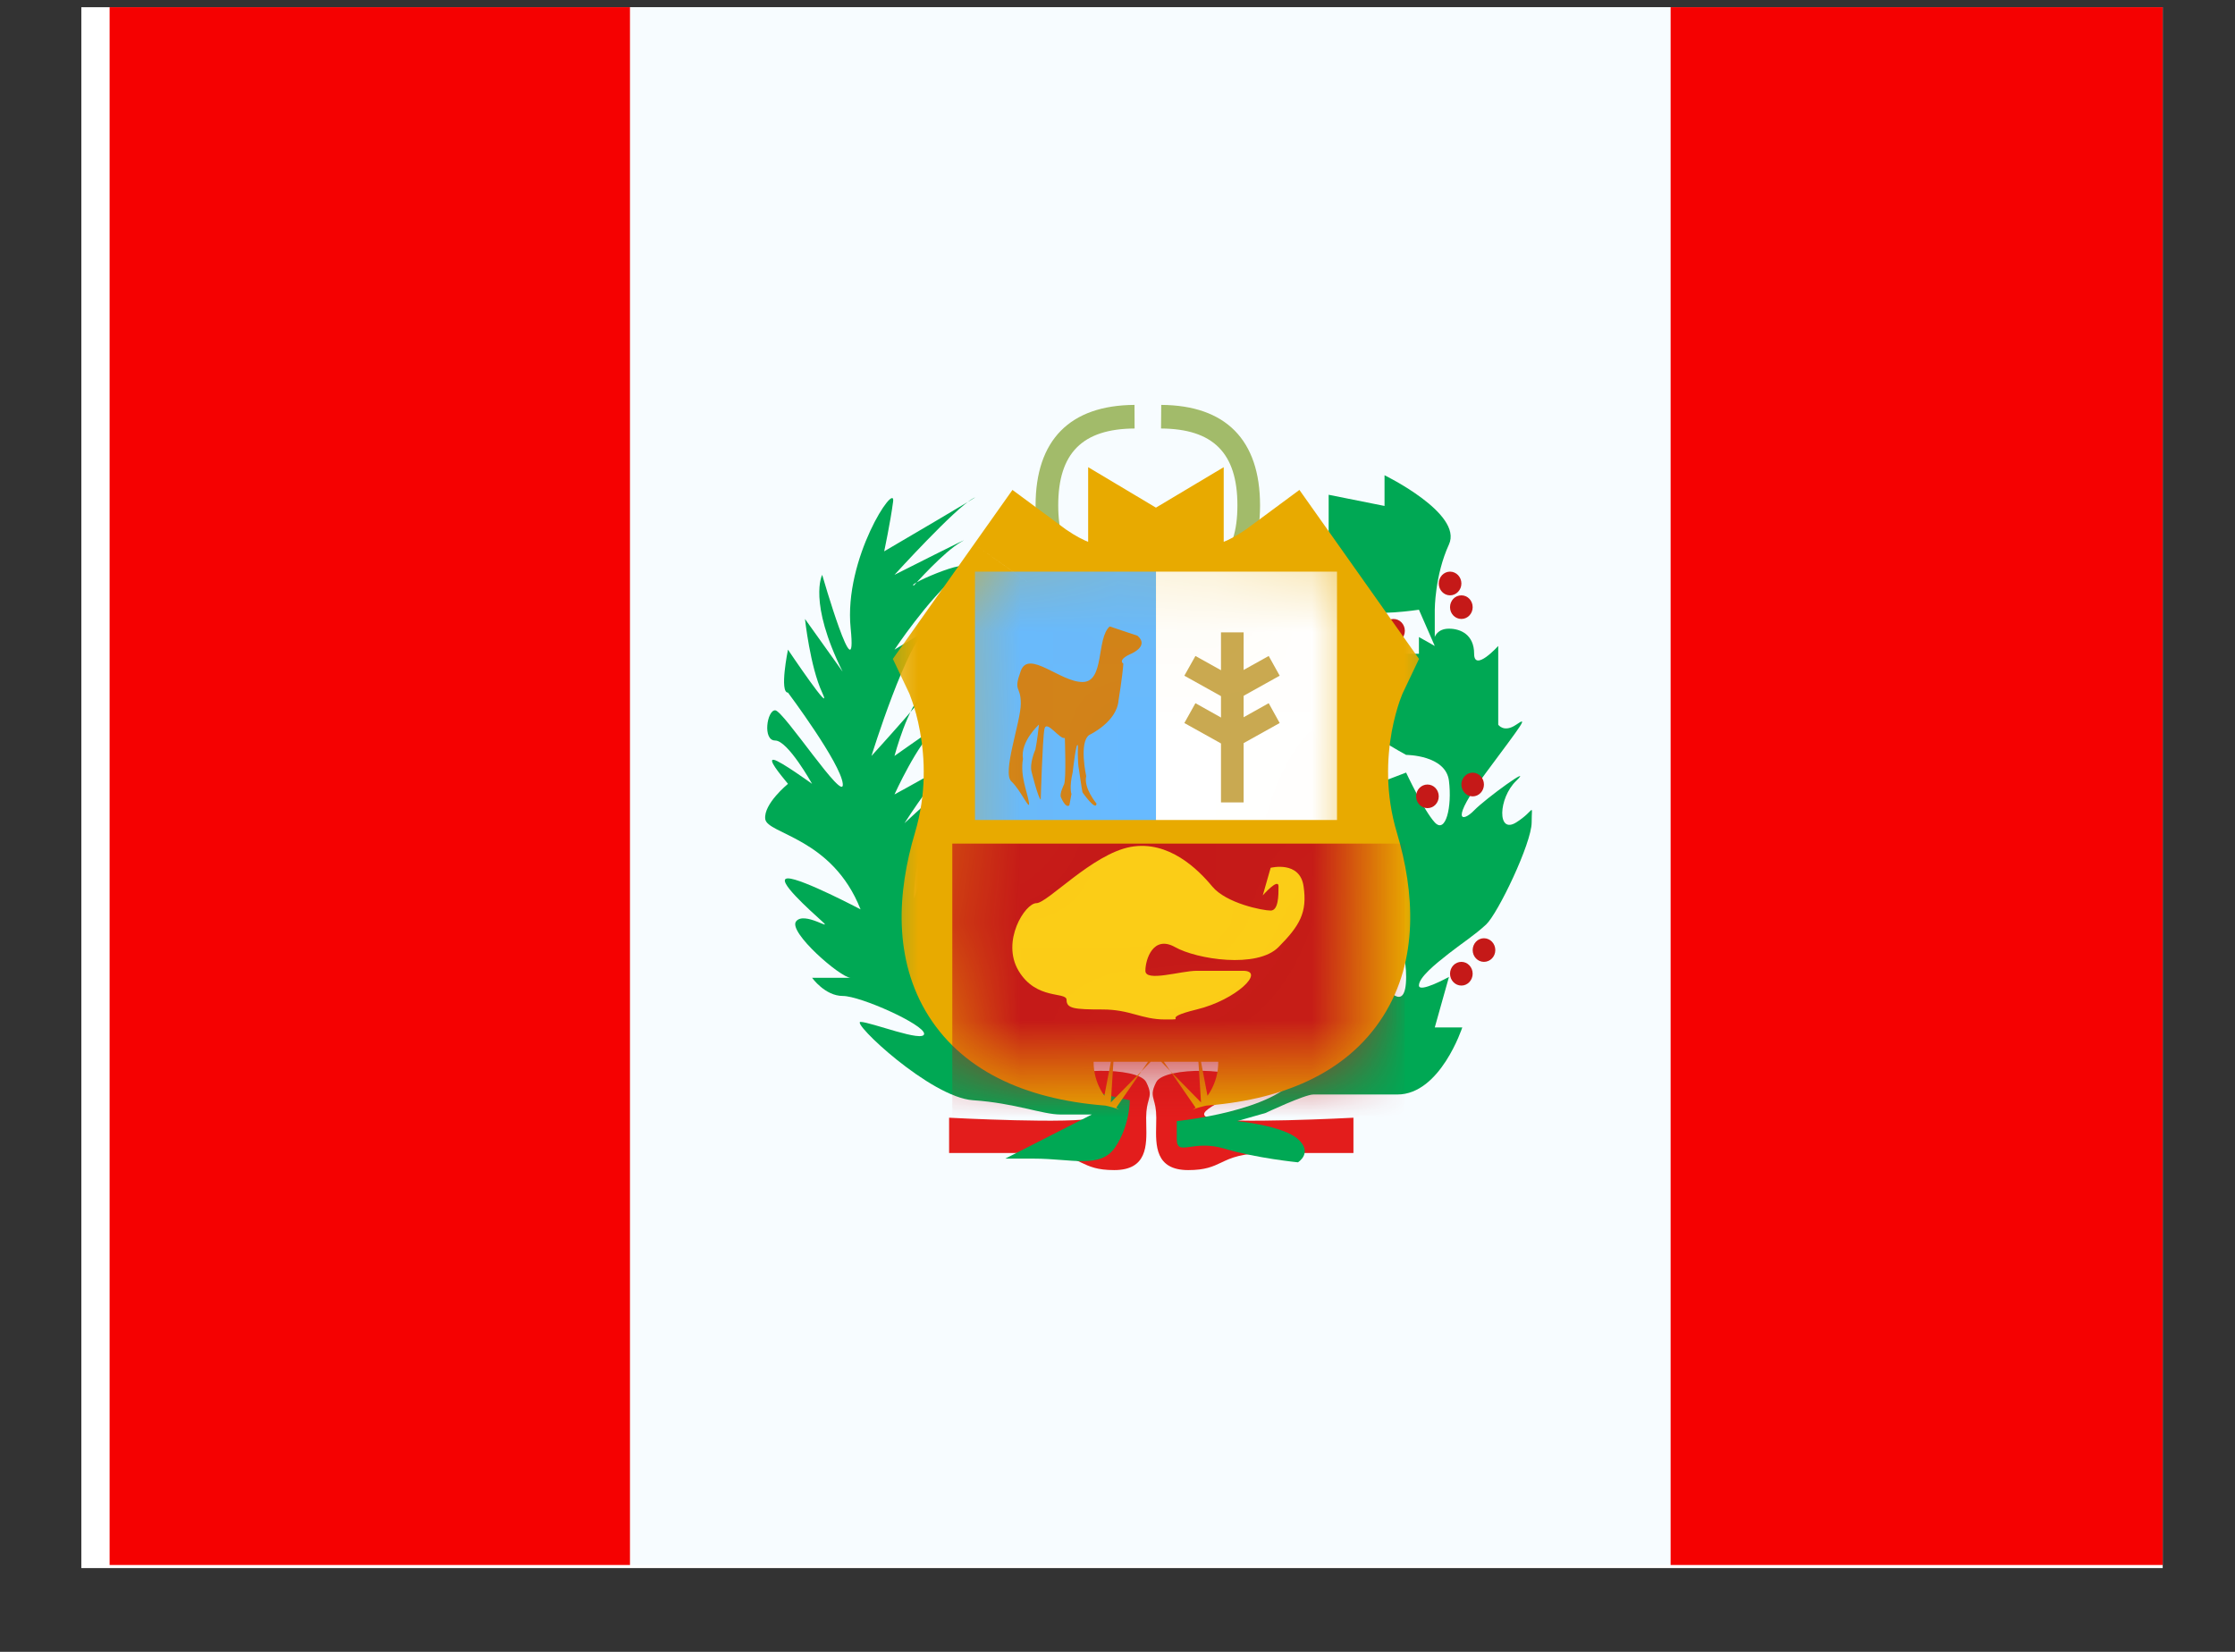 <svg width="23" height="17" viewBox="0 0 23 17" fill="none" xmlns="http://www.w3.org/2000/svg">
<rect x="0" y="0" width="23" height="17" fill="#333333" stroke="none"/>
<g clip-path="url(#clip0_58_2005)">
<rect width="21.419" height="16.064" transform="translate(0.837 0.074)" fill="white"/>
<path fill-rule="evenodd" clip-rule="evenodd" d="M6.483 0.042H17.861V16.106H6.483V0.042Z" fill="#F7FCFF"/>
<path fill-rule="evenodd" clip-rule="evenodd" d="M17.192 0.042H22.547V16.106H17.192V0.042Z" fill="#F50101"/>
<path fill-rule="evenodd" clip-rule="evenodd" d="M1.128 0.042H6.483V16.106H1.128V0.042Z" fill="#F50101"/>
<path d="M11.664 5.895L11.687 6.137C11.018 6.205 10.657 5.879 10.657 5.201C10.657 4.528 11.011 4.171 11.675 4.167L11.676 4.41C11.138 4.413 10.89 4.664 10.89 5.201C10.89 5.732 11.13 5.949 11.664 5.895Z" fill="#A2BB6A"/>
<path d="M11.96 5.895L11.938 6.137C12.606 6.205 12.967 5.879 12.967 5.201C12.967 4.528 12.614 4.171 11.95 4.167L11.948 4.41C12.486 4.413 12.734 4.664 12.734 5.201C12.734 5.732 12.494 5.949 11.96 5.895Z" fill="#A2BB6A"/>
<path fill-rule="evenodd" clip-rule="evenodd" d="M12.432 11.503C12.625 11.572 13.928 11.503 13.928 11.503V11.866H13.064C12.775 11.866 12.667 11.917 12.567 11.965C12.482 12.005 12.404 12.042 12.228 12.042C11.887 12.042 11.893 11.788 11.898 11.576C11.899 11.551 11.899 11.526 11.899 11.503C11.899 11.413 11.885 11.363 11.874 11.324C11.859 11.267 11.849 11.234 11.899 11.136C11.984 10.971 12.789 10.993 12.789 11.136C12.789 11.204 12.667 11.274 12.558 11.336C12.436 11.406 12.331 11.466 12.432 11.503ZM11.262 11.503C11.069 11.572 9.767 11.503 9.767 11.503V11.866H10.63C10.919 11.866 11.027 11.917 11.127 11.965C11.212 12.005 11.29 12.042 11.466 12.042C11.807 12.042 11.801 11.788 11.796 11.576C11.795 11.551 11.795 11.526 11.795 11.503C11.795 11.413 11.809 11.363 11.82 11.324C11.835 11.267 11.845 11.234 11.795 11.136C11.71 10.971 10.905 10.993 10.905 11.136C10.905 11.204 11.027 11.274 11.136 11.336C11.258 11.406 11.363 11.466 11.262 11.503Z" fill="#E31D1C"/>
<path fill-rule="evenodd" clip-rule="evenodd" d="M12.11 11.538C12.11 11.538 13.127 11.437 13.357 11.07C13.586 10.703 13.97 10.077 14.104 9.926C14.239 9.774 14.248 10.142 14.248 10.142C14.248 10.142 14.47 10.457 14.47 10.054C14.47 9.651 14.312 9.933 14.104 9.327C13.897 8.72 13.78 8.126 13.838 8.036C13.897 7.946 14.035 8.126 14.035 8.036C14.035 7.946 14.035 7.769 14.035 7.769L14.248 8.036L14.47 7.951C14.47 7.951 14.653 8.343 14.765 8.464C14.878 8.586 14.944 8.302 14.911 8.036C14.878 7.769 14.47 7.769 14.47 7.769C14.47 7.769 13.948 7.488 13.948 7.37C13.948 7.252 14.173 7.287 14.173 7.287L14.104 6.922C14.104 6.922 14.291 7.144 14.38 7.033C14.47 6.922 14.248 6.728 14.248 6.728H14.602V6.556L14.765 6.648L14.602 6.275C14.602 6.275 14.122 6.347 14.035 6.275C13.948 6.202 13.673 5.921 13.673 5.921V5.787H13.515L13.673 5.519V5.092L14.248 5.207V4.891C14.248 4.891 15.057 5.285 14.911 5.603C14.765 5.921 14.765 6.275 14.765 6.275V6.556C14.765 6.556 14.79 6.47 14.911 6.47C15.032 6.47 15.17 6.533 15.17 6.728C15.17 6.922 15.418 6.648 15.418 6.648V7.458C15.418 7.458 15.476 7.545 15.603 7.458C15.73 7.37 15.674 7.438 15.293 7.951C14.911 8.464 15.048 8.466 15.17 8.34C15.293 8.214 15.788 7.857 15.603 8.036C15.418 8.214 15.405 8.589 15.603 8.464C15.8 8.34 15.762 8.252 15.762 8.464C15.762 8.677 15.415 9.401 15.293 9.515C15.17 9.628 15.057 9.698 14.911 9.812C14.765 9.926 14.602 10.06 14.602 10.142C14.602 10.224 14.911 10.054 14.911 10.054L14.765 10.574H15.048C15.048 10.574 14.823 11.264 14.38 11.264C13.938 11.264 13.604 11.264 13.515 11.264C13.426 11.264 13.024 11.454 13.024 11.454L12.73 11.538C12.73 11.538 13.198 11.582 13.357 11.723C13.515 11.864 13.357 11.962 13.357 11.962C13.357 11.962 12.923 11.919 12.599 11.821C12.275 11.723 12.11 11.909 12.11 11.723C12.11 11.538 12.11 11.538 12.11 11.538Z" fill="#00A854"/>
<path fill-rule="evenodd" clip-rule="evenodd" d="M15.039 6.005C15.039 6.072 14.986 6.127 14.922 6.127C14.858 6.127 14.806 6.072 14.806 6.005C14.806 5.938 14.858 5.883 14.922 5.883C14.986 5.883 15.039 5.938 15.039 6.005ZM14.457 6.492C14.457 6.559 14.405 6.614 14.34 6.614C14.276 6.614 14.224 6.559 14.224 6.492C14.224 6.425 14.276 6.37 14.34 6.37C14.405 6.37 14.457 6.425 14.457 6.492ZM15.039 6.37C15.103 6.37 15.155 6.316 15.155 6.249C15.155 6.181 15.103 6.127 15.039 6.127C14.974 6.127 14.922 6.181 14.922 6.249C14.922 6.316 14.974 6.37 15.039 6.37ZM14.806 8.196C14.806 8.263 14.754 8.317 14.69 8.317C14.625 8.317 14.573 8.263 14.573 8.196C14.573 8.128 14.625 8.074 14.69 8.074C14.754 8.074 14.806 8.128 14.806 8.196ZM14.224 9.778C14.288 9.778 14.34 9.723 14.34 9.656C14.34 9.589 14.288 9.534 14.224 9.534C14.159 9.534 14.107 9.589 14.107 9.656C14.107 9.723 14.159 9.778 14.224 9.778ZM15.155 10.021C15.155 10.088 15.103 10.143 15.039 10.143C14.974 10.143 14.922 10.088 14.922 10.021C14.922 9.954 14.974 9.899 15.039 9.899C15.103 9.899 15.155 9.954 15.155 10.021ZM15.271 9.899C15.336 9.899 15.388 9.845 15.388 9.778C15.388 9.711 15.336 9.656 15.271 9.656C15.207 9.656 15.155 9.711 15.155 9.778C15.155 9.845 15.207 9.899 15.271 9.899ZM15.271 8.074C15.271 8.141 15.219 8.196 15.155 8.196C15.091 8.196 15.039 8.141 15.039 8.074C15.039 8.007 15.091 7.952 15.155 7.952C15.219 7.952 15.271 8.007 15.271 8.074Z" fill="#C51918"/>
<path fill-rule="evenodd" clip-rule="evenodd" d="M11.627 11.323C11.627 11.323 9.777 10.958 9.676 10.25C9.575 9.542 9.576 8.789 9.576 8.789L9.405 9.249C9.405 9.249 9.396 8.623 9.748 8.176C10.1 7.729 9.308 8.472 9.308 8.472C9.308 8.472 9.709 7.84 9.876 7.78C10.043 7.72 9.205 8.176 9.205 8.176C9.205 8.176 9.445 7.645 9.632 7.495C9.818 7.345 9.205 7.78 9.205 7.78C9.205 7.78 9.344 7.254 9.51 7.128C9.676 7.003 8.968 7.78 8.968 7.78C8.968 7.78 9.341 6.578 9.552 6.466C9.762 6.353 9.205 6.686 9.205 6.686C9.205 6.686 9.546 6.172 9.852 5.916C10.157 5.661 9.3 6.025 9.405 6.025C9.405 6.025 9.715 5.675 9.893 5.576C10.071 5.478 9.205 5.916 9.205 5.916C9.205 5.916 9.827 5.231 10.013 5.13C10.2 5.029 9.099 5.674 9.099 5.674C9.099 5.674 9.163 5.375 9.191 5.161C9.218 4.948 8.681 5.747 8.754 6.466C8.827 7.184 8.461 5.916 8.461 5.916C8.461 5.916 8.314 6.192 8.671 6.912L8.284 6.37C8.284 6.37 8.337 6.862 8.461 7.128C8.585 7.394 8.109 6.686 8.109 6.686C8.109 6.686 8.018 7.128 8.109 7.128C8.109 7.128 8.653 7.855 8.673 8.067C8.693 8.279 8.062 7.31 7.977 7.31C7.893 7.31 7.846 7.621 7.977 7.621C8.109 7.621 8.357 8.067 8.357 8.067C8.357 8.067 8.034 7.833 7.965 7.82C7.896 7.806 8.019 7.958 8.109 8.067C8.109 8.067 7.856 8.273 7.875 8.429C7.894 8.585 8.564 8.618 8.856 9.359C8.856 9.359 8.252 9.04 8.109 9.04C7.965 9.04 8.34 9.373 8.461 9.483C8.582 9.593 8.275 9.373 8.192 9.483C8.109 9.593 8.651 10.063 8.754 10.063C8.856 10.063 8.357 10.063 8.357 10.063C8.357 10.063 8.49 10.25 8.673 10.25C8.856 10.25 9.51 10.544 9.51 10.639C9.51 10.735 8.958 10.517 8.856 10.517C8.754 10.517 9.576 11.294 10.013 11.323C10.45 11.353 10.726 11.47 10.915 11.47C11.103 11.47 11.236 11.47 11.236 11.47L10.345 11.924C10.345 11.924 10.256 11.924 10.642 11.924C11.028 11.924 11.323 12.031 11.475 11.809C11.627 11.587 11.627 11.323 11.627 11.323Z" fill="#00A854"/>
<mask id="path-10-outside-1_58_2005" maskUnits="userSpaceOnUse" x="8.948" y="3.986" width="6" height="8" fill="black">
<rect fill="white" x="8.948" y="3.986" width="6" height="8"/>
<path fill-rule="evenodd" clip-rule="evenodd" d="M11.895 6.003C11.913 5.992 11.923 5.986 11.923 5.986V6.018C12.052 6.089 12.377 6.256 12.588 6.256C12.856 6.256 13.22 5.987 13.22 5.987L13.83 6.848C13.83 6.848 13.419 7.709 13.734 8.761C14.048 9.813 13.717 10.624 12.319 10.714C12.319 10.714 12.044 10.767 11.923 10.85V10.927C11.923 10.908 11.913 10.889 11.896 10.872C11.878 10.889 11.868 10.908 11.868 10.927V10.85C11.747 10.766 11.472 10.714 11.472 10.714C10.074 10.624 9.743 9.813 10.057 8.761C10.372 7.709 9.961 6.848 9.961 6.848L10.571 5.986C10.571 5.986 10.935 6.256 11.204 6.256C11.414 6.256 11.739 6.089 11.868 6.018V5.987C11.868 5.987 11.878 5.992 11.895 6.003Z"/>
</mask>
<path fill-rule="evenodd" clip-rule="evenodd" d="M11.895 6.003C11.913 5.992 11.923 5.986 11.923 5.986V6.018C12.052 6.089 12.377 6.256 12.588 6.256C12.856 6.256 13.22 5.987 13.22 5.987L13.83 6.848C13.83 6.848 13.419 7.709 13.734 8.761C14.048 9.813 13.717 10.624 12.319 10.714C12.319 10.714 12.044 10.767 11.923 10.85V10.927C11.923 10.908 11.913 10.889 11.896 10.872C11.878 10.889 11.868 10.908 11.868 10.927V10.85C11.747 10.766 11.472 10.714 11.472 10.714C10.074 10.624 9.743 9.813 10.057 8.761C10.372 7.709 9.961 6.848 9.961 6.848L10.571 5.986C10.571 5.986 10.935 6.256 11.204 6.256C11.414 6.256 11.739 6.089 11.868 6.018V5.987C11.868 5.987 11.878 5.992 11.895 6.003Z" fill="#E8AA00"/>
<path d="M11.923 5.986H12.593V4.808L11.581 5.412L11.923 5.986ZM11.895 6.003L11.565 6.585L11.895 6.772L12.226 6.585L11.895 6.003ZM11.923 6.018H11.254V6.413L11.6 6.604L11.923 6.018ZM13.22 5.987L13.767 5.6L13.372 5.042L12.823 5.448L13.22 5.987ZM13.83 6.848L14.434 7.136L14.603 6.781L14.376 6.461L13.83 6.848ZM13.734 8.761L13.092 8.952L13.092 8.952L13.734 8.761ZM12.319 10.714L12.276 10.046L12.235 10.049L12.194 10.057L12.319 10.714ZM11.923 10.85L11.543 10.299L11.254 10.499V10.85H11.923ZM11.896 10.872L12.364 10.395L11.896 9.935L11.427 10.394L11.896 10.872ZM11.868 10.85H12.537V10.499L12.248 10.299L11.868 10.85ZM11.472 10.714L11.597 10.056L11.556 10.049L11.515 10.046L11.472 10.714ZM10.057 8.761L9.416 8.569L9.416 8.569L10.057 8.761ZM9.961 6.848L9.415 6.461L9.188 6.781L9.357 7.136L9.961 6.848ZM10.571 5.986L10.968 5.448L10.419 5.042L10.024 5.6L10.571 5.986ZM11.868 6.018L12.191 6.604L12.537 6.413V6.018H11.868ZM11.868 5.987L12.21 5.412L11.198 4.808V5.987H11.868ZM11.923 5.986C11.581 5.412 11.581 5.412 11.581 5.412C11.581 5.412 11.581 5.412 11.581 5.412C11.581 5.411 11.581 5.411 11.581 5.411C11.581 5.411 11.581 5.411 11.581 5.411C11.581 5.411 11.581 5.411 11.581 5.411C11.581 5.411 11.581 5.411 11.581 5.411C11.581 5.411 11.581 5.411 11.582 5.411C11.582 5.411 11.582 5.411 11.582 5.411C11.581 5.411 11.581 5.412 11.579 5.412C11.577 5.414 11.572 5.417 11.565 5.42L12.226 6.585C12.237 6.578 12.246 6.573 12.253 6.569C12.256 6.567 12.259 6.565 12.261 6.564C12.262 6.564 12.263 6.563 12.264 6.562C12.264 6.562 12.265 6.562 12.265 6.562C12.265 6.562 12.265 6.562 12.266 6.562C12.266 6.562 12.266 6.562 12.266 6.561C12.266 6.561 12.266 6.561 12.266 6.561C12.266 6.561 12.266 6.561 12.266 6.561C12.266 6.561 12.266 6.561 12.266 6.561C12.266 6.561 12.266 6.561 11.923 5.986ZM12.593 6.018V5.986H11.254V6.018H12.593ZM11.6 6.604C11.676 6.646 11.814 6.719 11.971 6.783C12.107 6.839 12.343 6.925 12.588 6.925V5.586C12.616 5.586 12.618 5.591 12.587 5.582C12.56 5.575 12.523 5.562 12.478 5.544C12.388 5.507 12.3 5.461 12.247 5.432L11.6 6.604ZM12.588 6.925C12.901 6.925 13.186 6.784 13.322 6.71C13.406 6.665 13.477 6.621 13.527 6.588C13.552 6.571 13.573 6.557 13.588 6.546C13.596 6.541 13.603 6.536 13.607 6.532C13.61 6.531 13.612 6.529 13.614 6.528C13.615 6.527 13.615 6.527 13.616 6.526C13.617 6.526 13.617 6.526 13.617 6.526C13.617 6.525 13.617 6.525 13.617 6.525C13.618 6.525 13.618 6.525 13.618 6.525C13.618 6.525 13.618 6.525 13.22 5.987C12.823 5.448 12.823 5.448 12.823 5.448C12.823 5.448 12.823 5.448 12.823 5.448C12.823 5.448 12.823 5.448 12.823 5.448C12.823 5.447 12.824 5.447 12.824 5.447C12.824 5.447 12.824 5.447 12.825 5.447C12.825 5.446 12.825 5.446 12.825 5.447C12.824 5.447 12.822 5.448 12.82 5.45C12.814 5.454 12.804 5.461 12.791 5.469C12.765 5.487 12.728 5.51 12.687 5.532C12.644 5.555 12.607 5.572 12.578 5.582C12.544 5.594 12.551 5.586 12.588 5.586V6.925ZM12.674 6.373L13.284 7.235L14.376 6.461L13.767 5.6L12.674 6.373ZM13.83 6.848C13.226 6.56 13.226 6.56 13.226 6.56C13.226 6.56 13.226 6.56 13.226 6.56C13.226 6.561 13.225 6.561 13.225 6.562C13.225 6.562 13.225 6.563 13.224 6.564C13.223 6.566 13.222 6.567 13.221 6.569C13.22 6.574 13.217 6.579 13.214 6.585C13.209 6.597 13.203 6.612 13.195 6.63C13.18 6.667 13.16 6.718 13.138 6.78C13.095 6.904 13.044 7.078 13.006 7.289C12.928 7.711 12.898 8.301 13.092 8.952L14.375 8.569C14.255 8.169 14.273 7.802 14.322 7.53C14.347 7.395 14.379 7.288 14.403 7.217C14.416 7.183 14.426 7.157 14.431 7.143C14.434 7.136 14.436 7.132 14.437 7.131C14.437 7.13 14.437 7.13 14.437 7.131C14.436 7.131 14.436 7.132 14.436 7.133C14.436 7.133 14.435 7.134 14.435 7.134C14.435 7.135 14.435 7.135 14.435 7.135C14.435 7.135 14.434 7.135 14.434 7.136C14.434 7.136 14.434 7.136 13.83 6.848ZM13.092 8.952C13.225 9.395 13.172 9.631 13.103 9.741C13.045 9.832 12.865 10.008 12.276 10.046L12.362 11.382C13.172 11.33 13.856 11.055 14.235 10.456C14.602 9.874 14.557 9.179 14.375 8.569L13.092 8.952ZM12.319 10.714C12.194 10.057 12.194 10.057 12.194 10.057C12.194 10.057 12.194 10.057 12.194 10.057C12.194 10.057 12.194 10.057 12.194 10.057C12.194 10.057 12.193 10.057 12.193 10.057C12.193 10.057 12.192 10.057 12.191 10.057C12.19 10.057 12.188 10.058 12.187 10.058C12.183 10.059 12.178 10.06 12.173 10.061C12.161 10.063 12.146 10.066 12.128 10.07C12.092 10.079 12.042 10.091 11.986 10.106C11.902 10.13 11.704 10.188 11.543 10.299L12.304 11.4C12.272 11.422 12.257 11.426 12.279 11.417C12.294 11.411 12.318 11.403 12.347 11.395C12.375 11.387 12.401 11.381 12.421 11.377C12.43 11.375 12.438 11.373 12.442 11.372C12.444 11.372 12.445 11.371 12.446 11.371C12.446 11.371 12.446 11.371 12.446 11.371C12.446 11.371 12.445 11.371 12.445 11.371C12.445 11.372 12.445 11.372 12.445 11.372C12.445 11.372 12.445 11.372 12.444 11.372C12.444 11.372 12.444 11.372 12.444 11.372C12.444 11.372 12.444 11.372 12.319 10.714ZM12.593 10.927V10.85H11.254V10.927H12.593ZM11.427 11.35C11.38 11.304 11.254 11.161 11.254 10.927H12.593C12.593 10.655 12.446 10.475 12.364 10.395L11.427 11.35ZM11.427 10.394C11.345 10.475 11.198 10.655 11.198 10.927H12.537C12.537 11.161 12.411 11.305 12.364 11.35L11.427 10.394ZM12.537 10.927V10.85H11.198V10.927H12.537ZM11.472 10.714C11.347 11.372 11.347 11.372 11.347 11.372C11.347 11.372 11.347 11.372 11.347 11.372C11.346 11.372 11.346 11.372 11.346 11.372C11.346 11.371 11.346 11.371 11.346 11.371C11.346 11.371 11.345 11.371 11.345 11.371C11.345 11.371 11.345 11.371 11.345 11.371C11.346 11.371 11.347 11.372 11.349 11.372C11.353 11.373 11.361 11.375 11.37 11.377C11.39 11.381 11.416 11.387 11.444 11.395C11.473 11.403 11.496 11.411 11.512 11.417C11.534 11.426 11.519 11.422 11.487 11.4L12.248 10.299C12.086 10.187 11.889 10.13 11.805 10.106C11.749 10.091 11.699 10.079 11.663 10.07C11.645 10.066 11.63 10.063 11.618 10.061C11.613 10.06 11.608 10.059 11.604 10.058C11.602 10.058 11.601 10.057 11.6 10.057C11.599 10.057 11.598 10.057 11.598 10.057C11.598 10.057 11.597 10.057 11.597 10.057C11.597 10.057 11.597 10.057 11.597 10.057C11.597 10.057 11.597 10.057 11.597 10.057C11.597 10.056 11.597 10.056 11.472 10.714ZM9.416 8.569C9.234 9.179 9.189 9.874 9.556 10.456C9.935 11.055 10.619 11.33 11.429 11.382L11.515 10.046C10.926 10.008 10.746 9.832 10.688 9.741C10.619 9.631 10.566 9.395 10.699 8.952L9.416 8.569ZM9.961 6.848C9.357 7.136 9.357 7.136 9.356 7.135C9.356 7.135 9.356 7.135 9.356 7.135C9.356 7.135 9.356 7.135 9.356 7.134C9.356 7.134 9.355 7.133 9.355 7.133C9.355 7.132 9.355 7.131 9.354 7.131C9.354 7.13 9.354 7.13 9.354 7.131C9.355 7.132 9.357 7.136 9.36 7.143C9.365 7.157 9.375 7.183 9.387 7.217C9.412 7.288 9.444 7.395 9.468 7.53C9.518 7.802 9.535 8.169 9.416 8.569L10.699 8.952C10.893 8.3 10.863 7.711 10.785 7.289C10.747 7.078 10.695 6.904 10.653 6.78C10.631 6.718 10.611 6.667 10.596 6.63C10.588 6.612 10.582 6.596 10.576 6.585C10.574 6.579 10.572 6.574 10.569 6.569C10.569 6.567 10.568 6.565 10.567 6.564C10.566 6.563 10.566 6.562 10.566 6.561C10.566 6.561 10.566 6.561 10.565 6.56C10.565 6.56 10.565 6.56 10.565 6.56C10.565 6.56 10.565 6.559 9.961 6.848ZM10.024 5.6L9.415 6.461L10.507 7.235L11.117 6.373L10.024 5.6ZM11.204 5.586C11.24 5.586 11.247 5.594 11.213 5.582C11.184 5.572 11.147 5.555 11.104 5.532C11.063 5.51 11.026 5.487 11 5.469C10.987 5.461 10.977 5.454 10.971 5.45C10.969 5.448 10.967 5.447 10.966 5.447C10.966 5.446 10.966 5.446 10.966 5.447C10.967 5.447 10.967 5.447 10.967 5.447C10.967 5.447 10.967 5.447 10.968 5.448C10.968 5.448 10.968 5.448 10.968 5.448C10.968 5.448 10.968 5.448 10.968 5.448C10.968 5.448 10.968 5.448 10.571 5.986C10.173 6.525 10.173 6.525 10.173 6.525C10.173 6.525 10.173 6.525 10.174 6.525C10.174 6.525 10.174 6.525 10.174 6.525C10.174 6.526 10.175 6.526 10.175 6.526C10.176 6.527 10.176 6.527 10.177 6.528C10.179 6.529 10.181 6.531 10.184 6.532C10.188 6.536 10.195 6.541 10.203 6.546C10.218 6.557 10.239 6.571 10.264 6.588C10.314 6.621 10.385 6.665 10.469 6.71C10.605 6.784 10.89 6.925 11.204 6.925V5.586ZM11.544 5.432C11.492 5.461 11.403 5.507 11.313 5.544C11.268 5.562 11.231 5.575 11.204 5.582C11.173 5.591 11.175 5.586 11.204 5.586V6.925C11.447 6.925 11.684 6.839 11.82 6.783C11.977 6.719 12.115 6.646 12.191 6.604L11.544 5.432ZM12.537 6.018V5.987H11.198V6.018H12.537ZM11.868 5.987C11.525 6.561 11.525 6.561 11.525 6.561C11.525 6.561 11.525 6.561 11.525 6.561C11.525 6.561 11.525 6.561 11.525 6.561C11.525 6.561 11.525 6.562 11.525 6.562C11.525 6.562 11.525 6.562 11.525 6.562C11.525 6.562 11.526 6.562 11.526 6.562C11.526 6.562 11.527 6.562 11.527 6.563C11.528 6.563 11.529 6.564 11.53 6.564C11.532 6.566 11.535 6.567 11.538 6.569C11.545 6.573 11.554 6.578 11.565 6.585L12.226 5.42C12.219 5.417 12.214 5.414 12.212 5.412C12.21 5.412 12.21 5.411 12.209 5.411C12.209 5.411 12.209 5.411 12.21 5.411C12.21 5.411 12.21 5.411 12.21 5.411C12.21 5.411 12.21 5.411 12.21 5.411C12.21 5.411 12.21 5.411 12.21 5.411C12.21 5.411 12.21 5.412 12.21 5.412C12.21 5.412 12.21 5.412 12.21 5.412C12.21 5.412 12.21 5.412 12.21 5.412C12.21 5.412 12.21 5.412 11.868 5.987Z" fill="#E8AA00" mask="url(#path-10-outside-1_58_2005)"/>
<mask id="mask0_58_2005" style="mask-type:luminance" maskUnits="userSpaceOnUse" x="9" y="4" width="6" height="8">
<mask id="path-12-outside-2_58_2005" maskUnits="userSpaceOnUse" x="8.948" y="3.986" width="6" height="8" fill="black">
<rect fill="white" x="8.948" y="3.986" width="6" height="8"/>
<path fill-rule="evenodd" clip-rule="evenodd" d="M11.895 6.003C11.913 5.992 11.923 5.986 11.923 5.986V6.018C12.052 6.089 12.377 6.256 12.588 6.256C12.856 6.256 13.22 5.987 13.22 5.987L13.83 6.848C13.83 6.848 13.419 7.709 13.734 8.761C14.048 9.813 13.717 10.624 12.319 10.714C12.319 10.714 12.044 10.767 11.923 10.85V10.927C11.923 10.908 11.913 10.889 11.896 10.872C11.878 10.889 11.868 10.908 11.868 10.927V10.85C11.747 10.766 11.472 10.714 11.472 10.714C10.074 10.624 9.743 9.813 10.057 8.761C10.372 7.709 9.961 6.848 9.961 6.848L10.571 5.986C10.571 5.986 10.935 6.256 11.204 6.256C11.414 6.256 11.739 6.089 11.868 6.018V5.987C11.868 5.987 11.878 5.992 11.895 6.003Z"/>
</mask>
<path fill-rule="evenodd" clip-rule="evenodd" d="M11.895 6.003C11.913 5.992 11.923 5.986 11.923 5.986V6.018C12.052 6.089 12.377 6.256 12.588 6.256C12.856 6.256 13.22 5.987 13.22 5.987L13.83 6.848C13.83 6.848 13.419 7.709 13.734 8.761C14.048 9.813 13.717 10.624 12.319 10.714C12.319 10.714 12.044 10.767 11.923 10.85V10.927C11.923 10.908 11.913 10.889 11.896 10.872C11.878 10.889 11.868 10.908 11.868 10.927V10.85C11.747 10.766 11.472 10.714 11.472 10.714C10.074 10.624 9.743 9.813 10.057 8.761C10.372 7.709 9.961 6.848 9.961 6.848L10.571 5.986C10.571 5.986 10.935 6.256 11.204 6.256C11.414 6.256 11.739 6.089 11.868 6.018V5.987C11.868 5.987 11.878 5.992 11.895 6.003Z" fill="white"/>
<path d="M11.923 5.986H12.593V4.808L11.581 5.412L11.923 5.986ZM11.895 6.003L11.565 6.585L11.895 6.772L12.226 6.585L11.895 6.003ZM11.923 6.018H11.254V6.413L11.6 6.604L11.923 6.018ZM13.22 5.987L13.767 5.6L13.372 5.042L12.823 5.448L13.22 5.987ZM13.83 6.848L14.434 7.136L14.603 6.781L14.376 6.461L13.83 6.848ZM13.734 8.761L13.092 8.952L13.092 8.952L13.734 8.761ZM12.319 10.714L12.276 10.046L12.235 10.049L12.194 10.057L12.319 10.714ZM11.923 10.85L11.543 10.299L11.254 10.499V10.85H11.923ZM11.896 10.872L12.364 10.395L11.896 9.935L11.427 10.394L11.896 10.872ZM11.868 10.85H12.537V10.499L12.248 10.299L11.868 10.85ZM11.472 10.714L11.597 10.056L11.556 10.049L11.515 10.046L11.472 10.714ZM10.057 8.761L9.416 8.569L9.416 8.569L10.057 8.761ZM9.961 6.848L9.415 6.461L9.188 6.781L9.357 7.136L9.961 6.848ZM10.571 5.986L10.968 5.448L10.419 5.042L10.024 5.6L10.571 5.986ZM11.868 6.018L12.191 6.604L12.537 6.413V6.018H11.868ZM11.868 5.987L12.21 5.412L11.198 4.808V5.987H11.868ZM11.923 5.986C11.581 5.412 11.581 5.412 11.581 5.412C11.581 5.412 11.581 5.412 11.581 5.412C11.581 5.411 11.581 5.411 11.581 5.411C11.581 5.411 11.581 5.411 11.581 5.411C11.581 5.411 11.581 5.411 11.581 5.411C11.581 5.411 11.581 5.411 11.581 5.411C11.581 5.411 11.581 5.411 11.582 5.411C11.582 5.411 11.582 5.411 11.582 5.411C11.581 5.411 11.581 5.412 11.579 5.412C11.577 5.414 11.572 5.417 11.565 5.42L12.226 6.585C12.237 6.578 12.246 6.573 12.253 6.569C12.256 6.567 12.259 6.565 12.261 6.564C12.262 6.564 12.263 6.563 12.264 6.562C12.264 6.562 12.265 6.562 12.265 6.562C12.265 6.562 12.265 6.562 12.266 6.562C12.266 6.562 12.266 6.562 12.266 6.561C12.266 6.561 12.266 6.561 12.266 6.561C12.266 6.561 12.266 6.561 12.266 6.561C12.266 6.561 12.266 6.561 12.266 6.561C12.266 6.561 12.266 6.561 11.923 5.986ZM12.593 6.018V5.986H11.254V6.018H12.593ZM11.6 6.604C11.676 6.646 11.814 6.719 11.971 6.783C12.107 6.839 12.343 6.925 12.588 6.925V5.586C12.616 5.586 12.618 5.591 12.587 5.582C12.56 5.575 12.523 5.562 12.478 5.544C12.388 5.507 12.3 5.461 12.247 5.432L11.6 6.604ZM12.588 6.925C12.901 6.925 13.186 6.784 13.322 6.71C13.406 6.665 13.477 6.621 13.527 6.588C13.552 6.571 13.573 6.557 13.588 6.546C13.596 6.541 13.603 6.536 13.607 6.532C13.61 6.531 13.612 6.529 13.614 6.528C13.615 6.527 13.615 6.527 13.616 6.526C13.617 6.526 13.617 6.526 13.617 6.526C13.617 6.525 13.617 6.525 13.617 6.525C13.618 6.525 13.618 6.525 13.618 6.525C13.618 6.525 13.618 6.525 13.22 5.987C12.823 5.448 12.823 5.448 12.823 5.448C12.823 5.448 12.823 5.448 12.823 5.448C12.823 5.448 12.823 5.448 12.823 5.448C12.823 5.447 12.824 5.447 12.824 5.447C12.824 5.447 12.824 5.447 12.825 5.447C12.825 5.446 12.825 5.446 12.825 5.447C12.824 5.447 12.822 5.448 12.82 5.45C12.814 5.454 12.804 5.461 12.791 5.469C12.765 5.487 12.728 5.51 12.687 5.532C12.644 5.555 12.607 5.572 12.578 5.582C12.544 5.594 12.551 5.586 12.588 5.586V6.925ZM12.674 6.373L13.284 7.235L14.376 6.461L13.767 5.6L12.674 6.373ZM13.83 6.848C13.226 6.56 13.226 6.56 13.226 6.56C13.226 6.56 13.226 6.56 13.226 6.56C13.226 6.561 13.225 6.561 13.225 6.562C13.225 6.562 13.225 6.563 13.224 6.564C13.223 6.566 13.222 6.567 13.221 6.569C13.22 6.574 13.217 6.579 13.214 6.585C13.209 6.597 13.203 6.612 13.195 6.63C13.18 6.667 13.16 6.718 13.138 6.78C13.095 6.904 13.044 7.078 13.006 7.289C12.928 7.711 12.898 8.301 13.092 8.952L14.375 8.569C14.255 8.169 14.273 7.802 14.322 7.53C14.347 7.395 14.379 7.288 14.403 7.217C14.416 7.183 14.426 7.157 14.431 7.143C14.434 7.136 14.436 7.132 14.437 7.131C14.437 7.13 14.437 7.13 14.437 7.131C14.436 7.131 14.436 7.132 14.436 7.133C14.436 7.133 14.435 7.134 14.435 7.134C14.435 7.135 14.435 7.135 14.435 7.135C14.435 7.135 14.434 7.135 14.434 7.136C14.434 7.136 14.434 7.136 13.83 6.848ZM13.092 8.952C13.225 9.395 13.172 9.631 13.103 9.741C13.045 9.832 12.865 10.008 12.276 10.046L12.362 11.382C13.172 11.33 13.856 11.055 14.235 10.456C14.602 9.874 14.557 9.179 14.375 8.569L13.092 8.952ZM12.319 10.714C12.194 10.057 12.194 10.057 12.194 10.057C12.194 10.057 12.194 10.057 12.194 10.057C12.194 10.057 12.194 10.057 12.194 10.057C12.194 10.057 12.193 10.057 12.193 10.057C12.193 10.057 12.192 10.057 12.191 10.057C12.19 10.057 12.188 10.058 12.187 10.058C12.183 10.059 12.178 10.06 12.173 10.061C12.161 10.063 12.146 10.066 12.128 10.07C12.092 10.079 12.042 10.091 11.986 10.106C11.902 10.13 11.704 10.188 11.543 10.299L12.304 11.4C12.272 11.422 12.257 11.426 12.279 11.417C12.294 11.411 12.318 11.403 12.347 11.395C12.375 11.387 12.401 11.381 12.421 11.377C12.43 11.375 12.438 11.373 12.442 11.372C12.444 11.372 12.445 11.371 12.446 11.371C12.446 11.371 12.446 11.371 12.446 11.371C12.446 11.371 12.445 11.371 12.445 11.371C12.445 11.372 12.445 11.372 12.445 11.372C12.445 11.372 12.445 11.372 12.444 11.372C12.444 11.372 12.444 11.372 12.444 11.372C12.444 11.372 12.444 11.372 12.319 10.714ZM12.593 10.927V10.85H11.254V10.927H12.593ZM11.427 11.35C11.38 11.304 11.254 11.161 11.254 10.927H12.593C12.593 10.655 12.446 10.475 12.364 10.395L11.427 11.35ZM11.427 10.394C11.345 10.475 11.198 10.655 11.198 10.927H12.537C12.537 11.161 12.411 11.305 12.364 11.35L11.427 10.394ZM12.537 10.927V10.85H11.198V10.927H12.537ZM11.472 10.714C11.347 11.372 11.347 11.372 11.347 11.372C11.347 11.372 11.347 11.372 11.347 11.372C11.346 11.372 11.346 11.372 11.346 11.372C11.346 11.371 11.346 11.371 11.346 11.371C11.346 11.371 11.345 11.371 11.345 11.371C11.345 11.371 11.345 11.371 11.345 11.371C11.346 11.371 11.347 11.372 11.349 11.372C11.353 11.373 11.361 11.375 11.37 11.377C11.39 11.381 11.416 11.387 11.444 11.395C11.473 11.403 11.496 11.411 11.512 11.417C11.534 11.426 11.519 11.422 11.487 11.4L12.248 10.299C12.086 10.187 11.889 10.13 11.805 10.106C11.749 10.091 11.699 10.079 11.663 10.07C11.645 10.066 11.63 10.063 11.618 10.061C11.613 10.06 11.608 10.059 11.604 10.058C11.602 10.058 11.601 10.057 11.6 10.057C11.599 10.057 11.598 10.057 11.598 10.057C11.598 10.057 11.597 10.057 11.597 10.057C11.597 10.057 11.597 10.057 11.597 10.057C11.597 10.057 11.597 10.057 11.597 10.057C11.597 10.056 11.597 10.056 11.472 10.714ZM9.416 8.569C9.234 9.179 9.189 9.874 9.556 10.456C9.935 11.055 10.619 11.33 11.429 11.382L11.515 10.046C10.926 10.008 10.746 9.832 10.688 9.741C10.619 9.631 10.566 9.395 10.699 8.952L9.416 8.569ZM9.961 6.848C9.357 7.136 9.357 7.136 9.356 7.135C9.356 7.135 9.356 7.135 9.356 7.135C9.356 7.135 9.356 7.135 9.356 7.134C9.356 7.134 9.355 7.133 9.355 7.133C9.355 7.132 9.355 7.131 9.354 7.131C9.354 7.13 9.354 7.13 9.354 7.131C9.355 7.132 9.357 7.136 9.36 7.143C9.365 7.157 9.375 7.183 9.387 7.217C9.412 7.288 9.444 7.395 9.468 7.53C9.518 7.802 9.535 8.169 9.416 8.569L10.699 8.952C10.893 8.3 10.863 7.711 10.785 7.289C10.747 7.078 10.695 6.904 10.653 6.78C10.631 6.718 10.611 6.667 10.596 6.63C10.588 6.612 10.582 6.596 10.576 6.585C10.574 6.579 10.572 6.574 10.569 6.569C10.569 6.567 10.568 6.565 10.567 6.564C10.566 6.563 10.566 6.562 10.566 6.561C10.566 6.561 10.566 6.561 10.565 6.56C10.565 6.56 10.565 6.56 10.565 6.56C10.565 6.56 10.565 6.559 9.961 6.848ZM10.024 5.6L9.415 6.461L10.507 7.235L11.117 6.373L10.024 5.6ZM11.204 5.586C11.24 5.586 11.247 5.594 11.213 5.582C11.184 5.572 11.147 5.555 11.104 5.532C11.063 5.51 11.026 5.487 11 5.469C10.987 5.461 10.977 5.454 10.971 5.45C10.969 5.448 10.967 5.447 10.966 5.447C10.966 5.446 10.966 5.446 10.966 5.447C10.967 5.447 10.967 5.447 10.967 5.447C10.967 5.447 10.967 5.447 10.968 5.448C10.968 5.448 10.968 5.448 10.968 5.448C10.968 5.448 10.968 5.448 10.968 5.448C10.968 5.448 10.968 5.448 10.571 5.986C10.173 6.525 10.173 6.525 10.173 6.525C10.173 6.525 10.173 6.525 10.174 6.525C10.174 6.525 10.174 6.525 10.174 6.525C10.174 6.526 10.175 6.526 10.175 6.526C10.176 6.527 10.176 6.527 10.177 6.528C10.179 6.529 10.181 6.531 10.184 6.532C10.188 6.536 10.195 6.541 10.203 6.546C10.218 6.557 10.239 6.571 10.264 6.588C10.314 6.621 10.385 6.665 10.469 6.71C10.605 6.784 10.89 6.925 11.204 6.925V5.586ZM11.544 5.432C11.492 5.461 11.403 5.507 11.313 5.544C11.268 5.562 11.231 5.575 11.204 5.582C11.173 5.591 11.175 5.586 11.204 5.586V6.925C11.447 6.925 11.684 6.839 11.82 6.783C11.977 6.719 12.115 6.646 12.191 6.604L11.544 5.432ZM12.537 6.018V5.987H11.198V6.018H12.537ZM11.868 5.987C11.525 6.561 11.525 6.561 11.525 6.561C11.525 6.561 11.525 6.561 11.525 6.561C11.525 6.561 11.525 6.561 11.525 6.561C11.525 6.561 11.525 6.562 11.525 6.562C11.525 6.562 11.525 6.562 11.525 6.562C11.525 6.562 11.526 6.562 11.526 6.562C11.526 6.562 11.527 6.562 11.527 6.563C11.528 6.563 11.529 6.564 11.53 6.564C11.532 6.566 11.535 6.567 11.538 6.569C11.545 6.573 11.554 6.578 11.565 6.585L12.226 5.42C12.219 5.417 12.214 5.414 12.212 5.412C12.21 5.412 12.21 5.411 12.209 5.411C12.209 5.411 12.209 5.411 12.21 5.411C12.21 5.411 12.21 5.411 12.21 5.411C12.21 5.411 12.21 5.411 12.21 5.411C12.21 5.411 12.21 5.411 12.21 5.411C12.21 5.411 12.21 5.412 12.21 5.412C12.21 5.412 12.21 5.412 12.21 5.412C12.21 5.412 12.21 5.412 12.21 5.412C12.21 5.412 12.21 5.412 11.868 5.987Z" fill="white" mask="url(#path-12-outside-2_58_2005)"/>
</mask>
<g mask="url(#mask0_58_2005)">
<rect x="10.033" y="5.883" width="1.863" height="2.556" fill="#67BAFF"/>
<rect x="11.896" y="5.883" width="1.863" height="2.556" fill="white"/>
<rect x="9.8" y="8.682" width="4.656" height="2.921" fill="#C51918"/>
<path d="M12.798 8.258H12.565V6.508H12.798V8.258Z" fill="#C9A951"/>
<path d="M12.704 7.462L12.59 7.665L12.188 7.441L12.302 7.237L12.704 7.462Z" fill="#C9A951"/>
<path d="M12.704 6.975L12.59 7.178L12.188 6.954L12.302 6.751L12.704 6.975Z" fill="#C9A951"/>
<path d="M12.654 7.462L12.767 7.665L13.169 7.441L13.056 7.237L12.654 7.462Z" fill="#C9A951"/>
<path d="M12.654 6.975L12.767 7.178L13.169 6.954L13.056 6.751L12.654 6.975Z" fill="#C9A951"/>
<path fill-rule="evenodd" clip-rule="evenodd" d="M12.995 9.215C12.995 9.215 13.157 9.03 13.157 9.122C13.157 9.215 13.157 9.371 13.076 9.371C12.995 9.371 12.618 9.297 12.474 9.122C12.33 8.948 12.026 8.645 11.635 8.716C11.243 8.788 10.779 9.295 10.665 9.295C10.55 9.295 10.3 9.686 10.482 9.991C10.665 10.297 10.976 10.202 10.976 10.291C10.976 10.379 11.053 10.389 11.344 10.389C11.635 10.389 11.741 10.492 11.993 10.492C12.245 10.492 11.91 10.488 12.315 10.389C12.721 10.291 13.028 9.991 12.792 9.991C12.555 9.991 12.479 9.991 12.315 9.991C12.152 9.991 11.787 10.109 11.787 9.991C11.787 9.873 11.868 9.621 12.092 9.747C12.315 9.873 12.937 9.97 13.157 9.747C13.377 9.525 13.454 9.39 13.415 9.122C13.377 8.854 13.076 8.931 13.076 8.931L12.995 9.215Z" fill="#FBCD17"/>
<path fill-rule="evenodd" clip-rule="evenodd" d="M11.42 6.447C11.28 6.57 11.37 7.019 11.14 7.019C10.91 7.019 10.586 6.683 10.505 6.904C10.424 7.126 10.505 7.051 10.505 7.24C10.505 7.429 10.31 7.954 10.408 8.042C10.505 8.131 10.605 8.365 10.588 8.255C10.57 8.146 10.497 7.985 10.527 7.811C10.498 7.63 10.692 7.457 10.692 7.457C10.692 7.457 10.671 7.644 10.655 7.714C10.655 7.714 10.591 7.855 10.617 7.948C10.617 7.948 10.683 8.212 10.71 8.23C10.71 8.23 10.728 7.606 10.748 7.503C10.768 7.4 10.911 7.619 10.958 7.594C10.958 7.594 10.974 8.021 10.95 8.072C10.95 8.072 10.9 8.173 10.918 8.205C10.918 8.205 10.965 8.322 11.004 8.288C11.004 8.288 11.006 8.286 11.026 8.172C11.026 8.172 11.002 8.103 11.039 7.947C11.039 7.947 11.077 7.603 11.093 7.677C11.093 7.677 11.086 7.84 11.104 7.924C11.104 7.924 11.134 8.132 11.14 8.155C11.14 8.155 11.28 8.355 11.284 8.27C11.284 8.27 11.149 8.11 11.178 7.987C11.178 7.987 11.101 7.641 11.209 7.564C11.209 7.564 11.494 7.432 11.511 7.206C11.511 7.206 11.553 6.948 11.56 6.83C11.56 6.83 11.498 6.795 11.627 6.734C11.627 6.734 11.835 6.654 11.706 6.543" fill="#D18219"/>
</g>
</g>
<defs>
<clipPath id="clip0_58_2005">
<rect width="21.419" height="16.064" fill="white" transform="translate(0.837 0.074)"/>
</clipPath>
</defs>
</svg>
